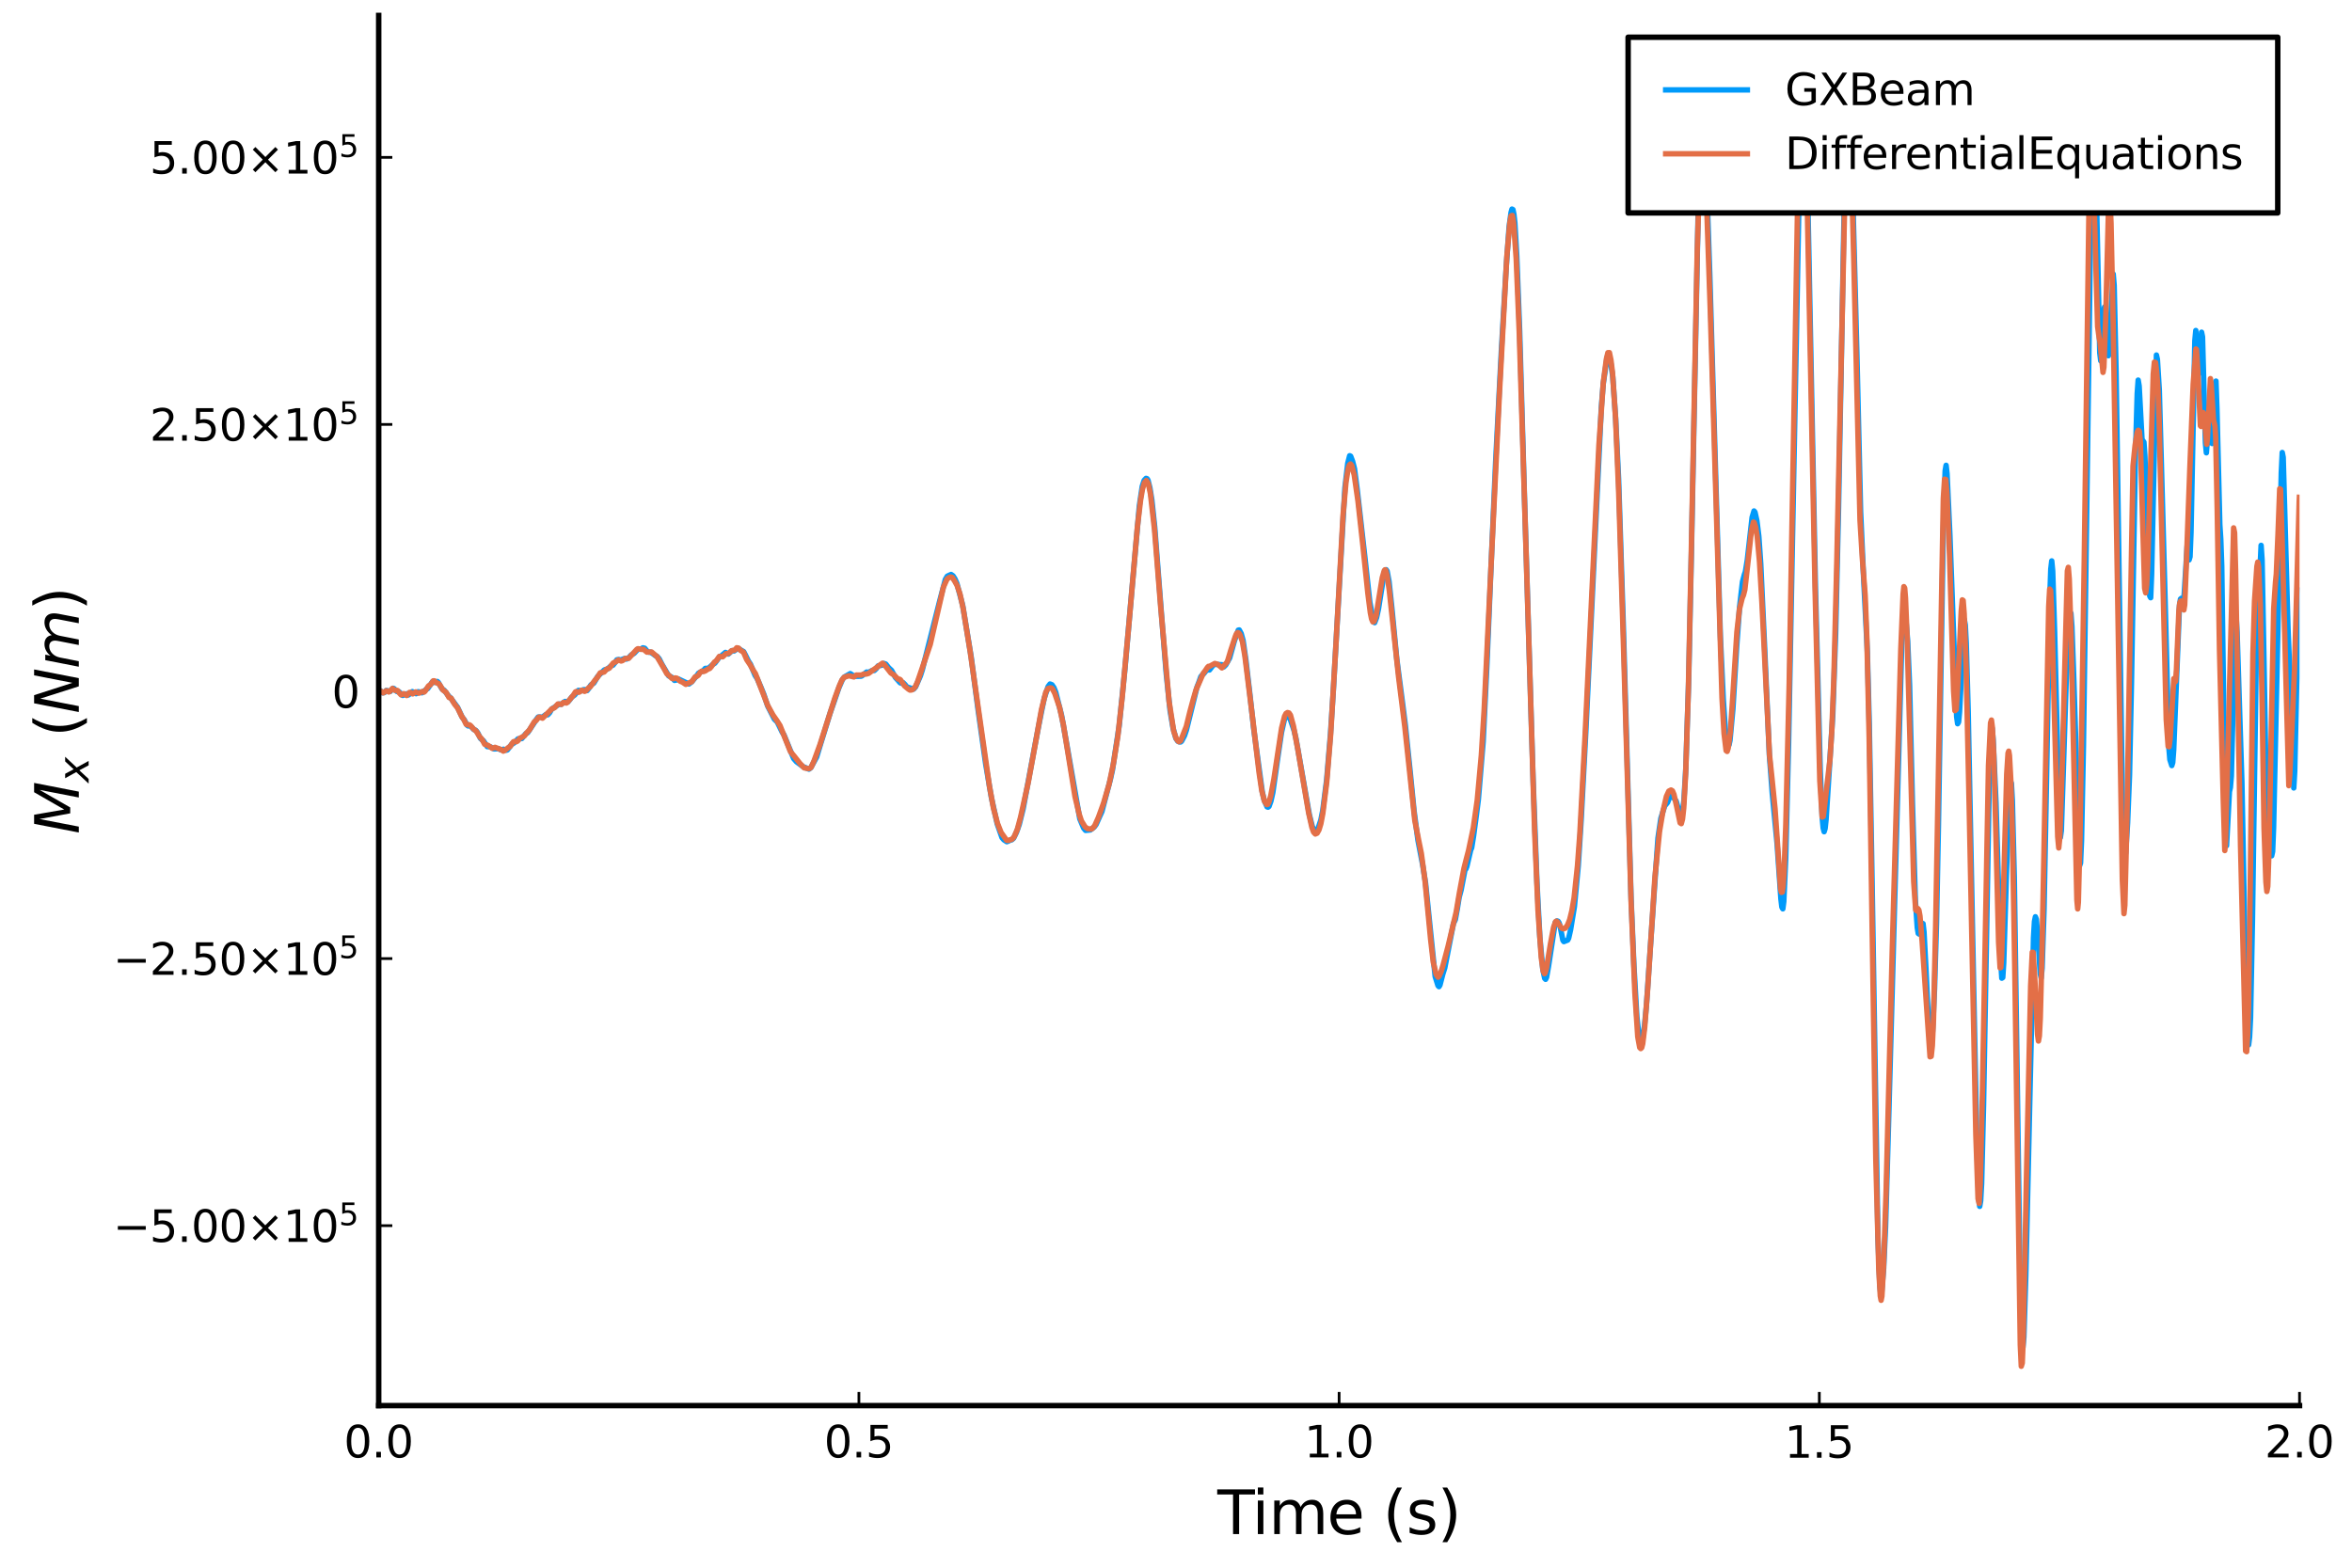 <?xml version="1.0" encoding="utf-8" standalone="no"?>
<!DOCTYPE svg PUBLIC "-//W3C//DTD SVG 1.1//EN"
  "http://www.w3.org/Graphics/SVG/1.1/DTD/svg11.dtd">
<svg height="288pt" version="1.1" viewBox="0 0 432 288" width="432pt" xmlns="http://www.w3.org/2000/svg" xmlns:xlink="http://www.w3.org/1999/xlink">
 <defs>
  <style type="text/css">*{stroke-linecap:butt;stroke-linejoin:round;}</style>
 </defs>
 <g id="figure_1">
  <g id="patch_1">
   <path d="M 0 288 
L 432 288 
L 432 0 
L 0 0 
z
" style="fill:#ffffff;"/>
  </g>
  <g id="axes_1">
   <g id="patch_2">
    <path d="M 69.557 258.225 
L 422.362 258.225 
L 422.362 2.835 
L 69.557 2.835 
z
" style="fill:#ffffff;"/>
   </g>
   <g id="line2d_1">
    <path clip-path="url(#p3fdbda223d)" d="M 69.557 127.035 
L 69.91 126.919 
L 70.263 127.281 
L 70.616 127.219 
L 70.969 126.845 
L 71.674 127.026 
L 72.204 126.437 
L 72.38 126.507 
L 72.909 127.04 
L 73.262 127.064 
L 73.615 127.385 
L 73.968 127.756 
L 74.673 127.454 
L 75.026 127.665 
L 75.379 127.391 
L 75.732 127.06 
L 76.437 127.438 
L 76.79 127.077 
L 77.143 127.134 
L 77.496 127.275 
L 78.378 126.572 
L 78.554 126.508 
L 79.436 125.236 
L 79.789 125.371 
L 80.318 125.195 
L 80.494 125.349 
L 81.2 126.593 
L 81.553 126.779 
L 82.435 127.911 
L 82.788 128.241 
L 83.846 129.679 
L 84.022 129.902 
L 84.904 131.779 
L 85.257 132.207 
L 85.786 133.214 
L 85.963 133.352 
L 86.316 133.355 
L 86.669 133.608 
L 87.021 134.015 
L 87.374 134.158 
L 87.727 134.593 
L 88.256 135.664 
L 88.609 135.955 
L 88.785 136.076 
L 89.491 137.157 
L 90.02 137.187 
L 90.373 137.346 
L 90.726 137.583 
L 91.608 137.548 
L 91.961 137.754 
L 92.313 137.683 
L 92.49 137.639 
L 93.019 137.818 
L 93.195 137.756 
L 94.077 136.607 
L 94.254 136.603 
L 94.783 136.129 
L 95.136 135.74 
L 95.841 135.675 
L 96.547 134.807 
L 96.9 134.62 
L 97.958 133.041 
L 98.487 132.219 
L 98.84 131.736 
L 99.193 131.717 
L 99.546 131.792 
L 100.251 131.283 
L 100.604 131.31 
L 100.957 130.931 
L 101.31 130.284 
L 102.721 129.341 
L 103.074 129.393 
L 103.78 128.864 
L 104.309 128.942 
L 104.662 128.538 
L 105.014 128.052 
L 105.544 127.683 
L 106.249 126.829 
L 106.602 126.887 
L 106.778 126.919 
L 107.131 126.699 
L 107.484 126.688 
L 107.837 126.865 
L 108.19 126.416 
L 108.542 125.815 
L 109.072 125.488 
L 109.424 124.898 
L 109.777 124.276 
L 111.012 123.066 
L 111.541 122.922 
L 112.247 122.32 
L 112.6 122.188 
L 112.952 121.742 
L 113.305 121.211 
L 113.658 121.153 
L 114.011 121.249 
L 114.716 120.973 
L 115.069 121.08 
L 115.422 120.88 
L 115.951 120.319 
L 116.48 120.017 
L 117.186 119.259 
L 117.715 119.26 
L 118.068 119.016 
L 118.421 119.093 
L 118.95 119.737 
L 119.303 119.839 
L 119.479 119.806 
L 120.009 120.154 
L 120.361 120.437 
L 120.714 120.607 
L 121.067 121.02 
L 121.596 122.067 
L 122.831 124.178 
L 123.36 124.384 
L 123.713 124.784 
L 123.889 124.993 
L 124.242 124.925 
L 124.595 124.733 
L 126.535 125.655 
L 127.065 125.245 
L 128.123 123.955 
L 128.299 123.671 
L 129.181 123.205 
L 129.534 122.793 
L 129.887 122.776 
L 130.063 122.832 
L 130.416 122.514 
L 130.945 122.043 
L 131.298 121.838 
L 132.18 120.655 
L 132.533 120.455 
L 133.239 119.859 
L 133.768 120.158 
L 134.474 119.518 
L 134.826 119.589 
L 135.532 119.1 
L 136.59 119.713 
L 136.943 120.394 
L 137.472 121.462 
L 137.825 121.992 
L 138.707 124.111 
L 139.06 124.636 
L 139.766 126.26 
L 140.295 127.559 
L 141 129.692 
L 142.235 132.124 
L 142.764 132.644 
L 143.117 133.367 
L 143.646 134.469 
L 143.999 135.015 
L 145.763 139.336 
L 146.292 139.943 
L 147.174 140.588 
L 147.527 140.863 
L 147.88 140.994 
L 148.586 141.302 
L 148.939 141.018 
L 149.997 139.069 
L 150.703 136.728 
L 152.467 131.015 
L 153.172 128.991 
L 154.054 126.41 
L 154.76 124.78 
L 155.113 124.356 
L 156.171 123.753 
L 156.524 123.982 
L 156.877 124.234 
L 157.759 124.233 
L 158.111 124.225 
L 158.288 124.182 
L 159.17 123.465 
L 159.523 123.515 
L 160.228 123.155 
L 160.581 123.176 
L 160.934 122.844 
L 161.287 122.327 
L 161.992 122.204 
L 162.345 121.88 
L 162.698 121.999 
L 163.227 122.671 
L 163.756 123.163 
L 164.462 124.458 
L 164.991 125.04 
L 165.344 125.441 
L 165.52 125.506 
L 165.873 125.41 
L 166.226 125.76 
L 166.579 126.205 
L 167.814 126.593 
L 168.166 126.194 
L 169.048 124.175 
L 169.401 123.068 
L 172.576 110.487 
L 173.635 106.452 
L 173.988 105.863 
L 174.34 105.687 
L 174.693 105.539 
L 175.046 105.788 
L 175.399 106.343 
L 175.752 107.163 
L 176.81 111.17 
L 178.398 120.807 
L 179.632 130.281 
L 181.044 140.367 
L 182.102 146.563 
L 183.161 151.352 
L 184.043 153.881 
L 184.395 154.29 
L 184.925 154.63 
L 185.277 154.491 
L 185.63 154.297 
L 185.807 154.296 
L 186.159 154.005 
L 186.689 152.935 
L 187.218 151.433 
L 187.923 148.589 
L 190.04 137.225 
L 190.746 133.499 
L 191.275 130.829 
L 191.804 128.269 
L 192.51 126.126 
L 192.863 125.659 
L 193.215 125.801 
L 193.568 126.309 
L 193.921 127.202 
L 194.979 131.406 
L 195.862 136.306 
L 198.331 150.439 
L 199.037 152.129 
L 199.39 152.554 
L 200.272 152.468 
L 200.977 151.937 
L 201.33 151.458 
L 202.036 149.869 
L 202.388 149.101 
L 203.976 143.052 
L 204.329 141.46 
L 205.564 133.336 
L 206.622 122.861 
L 209.268 92.918 
L 209.797 89.357 
L 210.15 88.251 
L 210.503 87.874 
L 210.679 87.94 
L 210.856 88.211 
L 211.208 89.621 
L 211.561 91.821 
L 212.091 96.833 
L 213.325 112.771 
L 214.207 123.754 
L 214.913 130.554 
L 215.442 133.705 
L 215.971 135.629 
L 216.324 136.162 
L 216.677 136.301 
L 216.853 136.307 
L 217.03 136.163 
L 217.559 135.153 
L 217.912 134.107 
L 219.852 126.242 
L 220.205 125.319 
L 220.558 124.308 
L 220.911 123.89 
L 221.087 123.775 
L 221.616 123.109 
L 221.969 123.072 
L 222.145 123.08 
L 222.675 122.393 
L 223.027 122.04 
L 224.439 122.115 
L 224.791 122.508 
L 225.144 122.15 
L 225.85 120.889 
L 226.732 117.716 
L 227.438 115.765 
L 227.614 115.728 
L 227.967 116.374 
L 228.32 117.654 
L 228.849 121.346 
L 229.554 127.397 
L 230.26 133.786 
L 231.848 145.481 
L 232.2 147.013 
L 232.73 148.227 
L 232.906 148.288 
L 233.082 148.143 
L 233.435 147.164 
L 233.788 145.57 
L 234.67 139.359 
L 235.376 134.562 
L 235.905 132.21 
L 236.081 131.828 
L 236.61 131.736 
L 236.963 132.049 
L 237.669 134.14 
L 238.022 135.59 
L 240.491 149.661 
L 241.02 151.788 
L 241.55 152.936 
L 241.726 152.921 
L 241.902 152.753 
L 242.608 150.647 
L 242.961 148.858 
L 243.667 143.309 
L 244.372 134.868 
L 244.901 126.788 
L 247.018 89.684 
L 247.547 85.1 
L 247.9 83.723 
L 248.077 83.805 
L 248.429 84.717 
L 248.782 86.104 
L 249.311 90.17 
L 250.723 102.654 
L 251.605 110.665 
L 252.31 114.268 
L 252.487 114.389 
L 252.839 113.462 
L 253.192 111.846 
L 254.251 105.149 
L 254.427 104.75 
L 254.603 104.661 
L 254.78 104.92 
L 255.133 106.841 
L 255.662 111.816 
L 256.544 121.007 
L 257.602 129.095 
L 258.131 133.28 
L 259.014 141.778 
L 259.719 148.906 
L 260.425 154.285 
L 261.307 158.906 
L 261.836 162.238 
L 263.6 179.399 
L 264.129 181.087 
L 264.306 181.259 
L 264.482 180.977 
L 265.011 178.938 
L 265.364 177.826 
L 266.952 169.689 
L 267.304 168.954 
L 267.657 167.03 
L 268.01 164.832 
L 268.363 163.523 
L 269.068 159.845 
L 269.245 159.641 
L 269.421 159.189 
L 270.127 156.164 
L 270.303 155.773 
L 270.656 153.582 
L 271.185 149.621 
L 271.538 146.832 
L 272.42 136.238 
L 273.126 121.743 
L 273.831 104.85 
L 274.713 84.769 
L 275.772 64.185 
L 276.654 49.008 
L 277.183 41.69 
L 277.536 39.042 
L 277.712 38.412 
L 277.889 38.509 
L 278.065 39.368 
L 278.241 40.951 
L 278.594 47.039 
L 279.123 60.81 
L 280.005 91.383 
L 281.593 143.292 
L 282.299 162.117 
L 282.828 172.165 
L 283.357 177.948 
L 283.71 179.724 
L 283.886 179.912 
L 284.063 179.547 
L 284.415 177.56 
L 285.65 169.495 
L 286.003 169.183 
L 286.179 169.246 
L 286.356 169.523 
L 286.532 170.071 
L 287.061 172.741 
L 287.238 172.981 
L 287.943 172.705 
L 288.12 172.372 
L 288.473 170.825 
L 289.178 166.55 
L 289.884 159.101 
L 290.413 150.727 
L 291.295 134.032 
L 294.118 74.863 
L 294.47 70.527 
L 295.176 65.656 
L 295.352 65.212 
L 295.529 65.491 
L 295.882 66.812 
L 296.234 69.324 
L 296.764 77.071 
L 297.293 87.991 
L 298.175 115.311 
L 299.586 165.058 
L 300.115 177.499 
L 300.644 186.713 
L 300.997 189.888 
L 301.35 191.46 
L 301.526 191.478 
L 301.703 191.018 
L 302.056 188.374 
L 302.408 184.699 
L 303.114 174.216 
L 304.525 153.95 
L 305.054 150.33 
L 305.76 148.065 
L 306.289 147.43 
L 306.819 146.05 
L 306.995 146.037 
L 307.877 147.174 
L 308.583 149.837 
L 308.935 149.228 
L 309.112 148.456 
L 309.288 147.052 
L 309.641 141.145 
L 310.17 124.807 
L 310.699 99.965 
L 311.934 37.468 
L 312.287 27.621 
L 312.64 22.823 
L 312.816 22.36 
L 312.993 23.592 
L 313.345 30.012 
L 314.051 50.702 
L 315.991 117.011 
L 316.521 128.427 
L 316.873 133.641 
L 317.226 136.527 
L 317.403 137.022 
L 317.579 136.841 
L 317.755 136.029 
L 318.285 130.302 
L 318.99 118.702 
L 319.519 111.446 
L 320.049 106.881 
L 320.401 105.539 
L 320.578 105.048 
L 320.931 102.877 
L 321.813 95.049 
L 322.166 93.871 
L 322.342 94.079 
L 322.695 95.66 
L 323.048 98.522 
L 323.4 103.549 
L 324.106 118.726 
L 324.988 138.716 
L 325.517 145.738 
L 326.399 154.958 
L 327.105 165.176 
L 327.281 166.648 
L 327.458 166.962 
L 327.634 165.639 
L 327.987 157.804 
L 328.516 136.624 
L 330.809 16.551 
L 330.986 12.839 
L 331.162 11.722 
L 331.338 13.232 
L 331.691 21.78 
L 332.044 36.637 
L 333.455 108.005 
L 334.337 141.637 
L 334.69 150.232 
L 334.866 152.106 
L 335.043 152.794 
L 335.219 152.228 
L 335.396 150.625 
L 336.631 131.442 
L 337.16 116.472 
L 337.689 93.447 
L 338.747 37.219 
L 339.1 25.061 
L 339.453 20.578 
L 339.629 20.73 
L 339.806 22.296 
L 340.159 30.558 
L 341.041 64.291 
L 341.746 93.97 
L 342.275 105.727 
L 342.981 119.729 
L 343.334 132.87 
L 343.863 162.417 
L 344.921 227.043 
L 345.274 236.244 
L 345.451 237.78 
L 345.627 237.241 
L 345.98 233.026 
L 346.333 225.364 
L 346.862 206.96 
L 349.331 117.222 
L 349.684 113.24 
L 349.861 112.743 
L 350.037 113.503 
L 350.39 117.798 
L 350.743 125.923 
L 351.272 147.733 
L 351.801 165.361 
L 352.154 170.432 
L 352.33 171.478 
L 352.507 171.602 
L 352.86 170.31 
L 353.036 169.597 
L 353.212 169.684 
L 353.389 171.204 
L 353.742 177.884 
L 354.271 189.068 
L 354.447 191.153 
L 354.624 191.794 
L 354.8 191.33 
L 354.976 189.431 
L 355.329 181.592 
L 355.682 169.69 
L 356.035 151.744 
L 356.917 97.835 
L 357.27 86.51 
L 357.446 85.482 
L 357.622 87.024 
L 358.152 98.465 
L 359.386 131.666 
L 359.563 132.957 
L 359.739 132.65 
L 359.916 130.782 
L 360.798 113.821 
L 360.974 114.84 
L 361.15 118.185 
L 361.503 130.679 
L 362.209 166.264 
L 363.091 210.133 
L 363.444 220.307 
L 363.62 221.62 
L 363.796 220.603 
L 363.973 217.408 
L 364.326 203.019 
L 365.384 143.082 
L 365.737 134.326 
L 365.913 133.829 
L 366.09 135.809 
L 366.619 147.589 
L 367.148 165.301 
L 367.501 176.847 
L 367.677 179.701 
L 367.854 179.577 
L 368.03 176.898 
L 368.559 159.641 
L 369.089 145.442 
L 369.265 143.535 
L 369.441 143.897 
L 369.618 147.068 
L 369.971 161.078 
L 370.5 197.642 
L 371.029 234.861 
L 371.382 246.565 
L 371.558 247.575 
L 371.735 245.654 
L 372.087 234.347 
L 372.969 195.602 
L 373.499 172.256 
L 373.675 169.282 
L 373.851 168.42 
L 374.028 168.89 
L 374.381 173.215 
L 374.733 178.878 
L 374.91 179.634 
L 375.086 177.856 
L 375.439 167.065 
L 375.968 139.157 
L 376.497 109.612 
L 376.674 104.547 
L 376.85 103.045 
L 377.027 104.906 
L 377.379 116.059 
L 378.261 151.781 
L 378.438 153.848 
L 378.614 152.607 
L 378.967 141.888 
L 379.496 125.352 
L 380.202 112.996 
L 380.378 112.672 
L 380.555 115.076 
L 380.907 124.841 
L 381.966 159.048 
L 382.142 158.542 
L 382.319 154.447 
L 382.671 137.042 
L 384.259 22.436 
L 384.436 18.449 
L 384.612 19.441 
L 384.965 31.752 
L 385.67 64.818 
L 385.847 66.283 
L 386.023 63.957 
L 386.376 57.039 
L 386.552 56.401 
L 386.729 58.05 
L 387.258 65.353 
L 387.434 64.591 
L 387.787 56.609 
L 388.14 50.341 
L 388.316 52.425 
L 388.669 68.373 
L 389.904 152.398 
L 390.08 156.249 
L 390.257 157.522 
L 390.433 156.699 
L 390.786 151.148 
L 391.139 142.366 
L 391.492 125.497 
L 392.197 84.645 
L 392.55 72.307 
L 392.726 69.831 
L 392.903 70.896 
L 393.432 80.725 
L 393.785 81.226 
L 393.961 83.808 
L 394.843 109.493 
L 395.02 109.806 
L 395.196 105.481 
L 396.078 65.224 
L 396.254 66.013 
L 396.607 71.671 
L 396.96 84.264 
L 397.666 109.99 
L 398.371 137.42 
L 398.548 139.542 
L 398.9 140.644 
L 399.077 140.079 
L 399.253 137.714 
L 400.312 111.248 
L 400.488 110.064 
L 400.665 109.917 
L 400.841 110.738 
L 401.017 110.823 
L 401.194 108.982 
L 401.723 100.288 
L 402.076 102.863 
L 402.252 102.281 
L 402.429 97.816 
L 403.134 62.563 
L 403.311 60.716 
L 403.663 66.399 
L 403.84 68.641 
L 404.016 67.604 
L 404.369 61.028 
L 404.545 61.89 
L 404.898 75.076 
L 405.075 81.344 
L 405.251 83.182 
L 405.427 80.976 
L 405.78 75.059 
L 405.957 76.392 
L 406.309 81.478 
L 406.486 79.967 
L 406.839 70.489 
L 407.015 70.013 
L 407.191 75.069 
L 407.721 96.353 
L 407.897 99.063 
L 408.073 103.996 
L 408.426 129.365 
L 408.779 153.62 
L 408.955 155.364 
L 409.485 145.441 
L 409.661 144.68 
L 409.837 142.562 
L 410.19 128.409 
L 410.543 114.046 
L 410.719 113.149 
L 410.896 116.221 
L 411.778 143.725 
L 412.307 171.638 
L 412.66 187.761 
L 412.836 191.323 
L 413.013 191.951 
L 413.189 190.518 
L 413.365 187.014 
L 413.718 168.97 
L 414.424 119.819 
L 415.306 100.189 
L 415.482 102.831 
L 415.835 121.414 
L 416.364 151.894 
L 416.541 155.581 
L 416.717 156.348 
L 416.894 155.946 
L 417.07 156.249 
L 417.246 157.222 
L 417.423 156.44 
L 417.599 152.004 
L 419.01 86.852 
L 419.187 83.127 
L 419.363 84.017 
L 419.716 96.474 
L 420.245 115.378 
L 420.774 128.593 
L 421.304 144.753 
L 421.48 141.685 
L 422.186 109.838 
L 422.362 107.906 
L 422.362 107.906 
" style="fill:none;stroke:#009afa;"/>
   </g>
   <g id="matplotlib.axis_1">
    <g id="xtick_1">
     <g id="line2d_2">
      <defs>
       <path d="M 0 0 
L 0 -2.5 
" id="mc532328eb7" style="stroke:#000000;stroke-width:0.5;"/>
      </defs>
      <g>
       <use style="stroke:#000000;stroke-width:0.5;" x="69.557" xlink:href="#mc532328eb7" y="258.225"/>
      </g>
     </g>
     <g id="text_1">
      <!-- $0.0$ -->
      <g transform="translate(63.157 267.804)scale(0.08 -0.08)">
       <defs>
        <path d="M 2034 4250 
Q 1547 4250 1301 3770 
Q 1056 3291 1056 2328 
Q 1056 1369 1301 889 
Q 1547 409 2034 409 
Q 2525 409 2770 889 
Q 3016 1369 3016 2328 
Q 3016 3291 2770 3770 
Q 2525 4250 2034 4250 
z
M 2034 4750 
Q 2819 4750 3233 4129 
Q 3647 3509 3647 2328 
Q 3647 1150 3233 529 
Q 2819 -91 2034 -91 
Q 1250 -91 836 529 
Q 422 1150 422 2328 
Q 422 3509 836 4129 
Q 1250 4750 2034 4750 
z
" id="DejaVuSans-30" transform="scale(0.016)"/>
        <path d="M 684 794 
L 1344 794 
L 1344 0 
L 684 0 
L 684 794 
z
" id="DejaVuSans-2e" transform="scale(0.016)"/>
       </defs>
       <use transform="translate(0 0.781)" xlink:href="#DejaVuSans-30"/>
       <use transform="translate(63.623 0.781)" xlink:href="#DejaVuSans-2e"/>
       <use transform="translate(95.41 0.781)" xlink:href="#DejaVuSans-30"/>
      </g>
     </g>
    </g>
    <g id="xtick_2">
     <g id="line2d_3">
      <g>
       <use style="stroke:#000000;stroke-width:0.5;" x="157.759" xlink:href="#mc532328eb7" y="258.225"/>
      </g>
     </g>
     <g id="text_2">
      <!-- $0.5$ -->
      <g transform="translate(151.359 267.804)scale(0.08 -0.08)">
       <defs>
        <path d="M 691 4666 
L 3169 4666 
L 3169 4134 
L 1269 4134 
L 1269 2991 
Q 1406 3038 1543 3061 
Q 1681 3084 1819 3084 
Q 2600 3084 3056 2656 
Q 3513 2228 3513 1497 
Q 3513 744 3044 326 
Q 2575 -91 1722 -91 
Q 1428 -91 1123 -41 
Q 819 9 494 109 
L 494 744 
Q 775 591 1075 516 
Q 1375 441 1709 441 
Q 2250 441 2565 725 
Q 2881 1009 2881 1497 
Q 2881 1984 2565 2268 
Q 2250 2553 1709 2553 
Q 1456 2553 1204 2497 
Q 953 2441 691 2322 
L 691 4666 
z
" id="DejaVuSans-35" transform="scale(0.016)"/>
       </defs>
       <use transform="translate(0 0.781)" xlink:href="#DejaVuSans-30"/>
       <use transform="translate(63.623 0.781)" xlink:href="#DejaVuSans-2e"/>
       <use transform="translate(95.41 0.781)" xlink:href="#DejaVuSans-35"/>
      </g>
     </g>
    </g>
    <g id="xtick_3">
     <g id="line2d_4">
      <g>
       <use style="stroke:#000000;stroke-width:0.5;" x="245.96" xlink:href="#mc532328eb7" y="258.225"/>
      </g>
     </g>
     <g id="text_3">
      <!-- $1.0$ -->
      <g transform="translate(239.56 267.804)scale(0.08 -0.08)">
       <defs>
        <path d="M 794 531 
L 1825 531 
L 1825 4091 
L 703 3866 
L 703 4441 
L 1819 4666 
L 2450 4666 
L 2450 531 
L 3481 531 
L 3481 0 
L 794 0 
L 794 531 
z
" id="DejaVuSans-31" transform="scale(0.016)"/>
       </defs>
       <use transform="translate(0 0.781)" xlink:href="#DejaVuSans-31"/>
       <use transform="translate(63.623 0.781)" xlink:href="#DejaVuSans-2e"/>
       <use transform="translate(95.41 0.781)" xlink:href="#DejaVuSans-30"/>
      </g>
     </g>
    </g>
    <g id="xtick_4">
     <g id="line2d_5">
      <g>
       <use style="stroke:#000000;stroke-width:0.5;" x="334.161" xlink:href="#mc532328eb7" y="258.225"/>
      </g>
     </g>
     <g id="text_4">
      <!-- $1.5$ -->
      <g transform="translate(327.761 267.804)scale(0.08 -0.08)">
       <use transform="translate(0 0.094)" xlink:href="#DejaVuSans-31"/>
       <use transform="translate(63.623 0.094)" xlink:href="#DejaVuSans-2e"/>
       <use transform="translate(95.41 0.094)" xlink:href="#DejaVuSans-35"/>
      </g>
     </g>
    </g>
    <g id="xtick_5">
     <g id="line2d_6">
      <g>
       <use style="stroke:#000000;stroke-width:0.5;" x="422.362" xlink:href="#mc532328eb7" y="258.225"/>
      </g>
     </g>
     <g id="text_5">
      <!-- $2.0$ -->
      <g transform="translate(415.962 267.804)scale(0.08 -0.08)">
       <defs>
        <path d="M 1228 531 
L 3431 531 
L 3431 0 
L 469 0 
L 469 531 
Q 828 903 1448 1529 
Q 2069 2156 2228 2338 
Q 2531 2678 2651 2914 
Q 2772 3150 2772 3378 
Q 2772 3750 2511 3984 
Q 2250 4219 1831 4219 
Q 1534 4219 1204 4116 
Q 875 4013 500 3803 
L 500 4441 
Q 881 4594 1212 4672 
Q 1544 4750 1819 4750 
Q 2544 4750 2975 4387 
Q 3406 4025 3406 3419 
Q 3406 3131 3298 2873 
Q 3191 2616 2906 2266 
Q 2828 2175 2409 1742 
Q 1991 1309 1228 531 
z
" id="DejaVuSans-32" transform="scale(0.016)"/>
       </defs>
       <use transform="translate(0 0.781)" xlink:href="#DejaVuSans-32"/>
       <use transform="translate(63.623 0.781)" xlink:href="#DejaVuSans-2e"/>
       <use transform="translate(95.41 0.781)" xlink:href="#DejaVuSans-30"/>
      </g>
     </g>
    </g>
    <g id="text_6">
     <!-- Time (s) -->
     <g transform="translate(223.598 281.826)scale(0.11 -0.11)">
      <defs>
       <path d="M -19 4666 
L 3928 4666 
L 3928 4134 
L 2272 4134 
L 2272 0 
L 1638 0 
L 1638 4134 
L -19 4134 
L -19 4666 
z
" id="DejaVuSans-54" transform="scale(0.016)"/>
       <path d="M 603 3500 
L 1178 3500 
L 1178 0 
L 603 0 
L 603 3500 
z
M 603 4863 
L 1178 4863 
L 1178 4134 
L 603 4134 
L 603 4863 
z
" id="DejaVuSans-69" transform="scale(0.016)"/>
       <path d="M 3328 2828 
Q 3544 3216 3844 3400 
Q 4144 3584 4550 3584 
Q 5097 3584 5394 3201 
Q 5691 2819 5691 2113 
L 5691 0 
L 5113 0 
L 5113 2094 
Q 5113 2597 4934 2840 
Q 4756 3084 4391 3084 
Q 3944 3084 3684 2787 
Q 3425 2491 3425 1978 
L 3425 0 
L 2847 0 
L 2847 2094 
Q 2847 2600 2669 2842 
Q 2491 3084 2119 3084 
Q 1678 3084 1418 2786 
Q 1159 2488 1159 1978 
L 1159 0 
L 581 0 
L 581 3500 
L 1159 3500 
L 1159 2956 
Q 1356 3278 1631 3431 
Q 1906 3584 2284 3584 
Q 2666 3584 2933 3390 
Q 3200 3197 3328 2828 
z
" id="DejaVuSans-6d" transform="scale(0.016)"/>
       <path d="M 3597 1894 
L 3597 1613 
L 953 1613 
Q 991 1019 1311 708 
Q 1631 397 2203 397 
Q 2534 397 2845 478 
Q 3156 559 3463 722 
L 3463 178 
Q 3153 47 2828 -22 
Q 2503 -91 2169 -91 
Q 1331 -91 842 396 
Q 353 884 353 1716 
Q 353 2575 817 3079 
Q 1281 3584 2069 3584 
Q 2775 3584 3186 3129 
Q 3597 2675 3597 1894 
z
M 3022 2063 
Q 3016 2534 2758 2815 
Q 2500 3097 2075 3097 
Q 1594 3097 1305 2825 
Q 1016 2553 972 2059 
L 3022 2063 
z
" id="DejaVuSans-65" transform="scale(0.016)"/>
       <path id="DejaVuSans-20" transform="scale(0.016)"/>
       <path d="M 1984 4856 
Q 1566 4138 1362 3434 
Q 1159 2731 1159 2009 
Q 1159 1288 1364 580 
Q 1569 -128 1984 -844 
L 1484 -844 
Q 1016 -109 783 600 
Q 550 1309 550 2009 
Q 550 2706 781 3412 
Q 1013 4119 1484 4856 
L 1984 4856 
z
" id="DejaVuSans-28" transform="scale(0.016)"/>
       <path d="M 2834 3397 
L 2834 2853 
Q 2591 2978 2328 3040 
Q 2066 3103 1784 3103 
Q 1356 3103 1142 2972 
Q 928 2841 928 2578 
Q 928 2378 1081 2264 
Q 1234 2150 1697 2047 
L 1894 2003 
Q 2506 1872 2764 1633 
Q 3022 1394 3022 966 
Q 3022 478 2636 193 
Q 2250 -91 1575 -91 
Q 1294 -91 989 -36 
Q 684 19 347 128 
L 347 722 
Q 666 556 975 473 
Q 1284 391 1588 391 
Q 1994 391 2212 530 
Q 2431 669 2431 922 
Q 2431 1156 2273 1281 
Q 2116 1406 1581 1522 
L 1381 1569 
Q 847 1681 609 1914 
Q 372 2147 372 2553 
Q 372 3047 722 3315 
Q 1072 3584 1716 3584 
Q 2034 3584 2315 3537 
Q 2597 3491 2834 3397 
z
" id="DejaVuSans-73" transform="scale(0.016)"/>
       <path d="M 513 4856 
L 1013 4856 
Q 1481 4119 1714 3412 
Q 1947 2706 1947 2009 
Q 1947 1309 1714 600 
Q 1481 -109 1013 -844 
L 513 -844 
Q 928 -128 1133 580 
Q 1338 1288 1338 2009 
Q 1338 2731 1133 3434 
Q 928 4138 513 4856 
z
" id="DejaVuSans-29" transform="scale(0.016)"/>
      </defs>
      <use xlink:href="#DejaVuSans-54"/>
      <use x="57.959" xlink:href="#DejaVuSans-69"/>
      <use x="85.742" xlink:href="#DejaVuSans-6d"/>
      <use x="183.154" xlink:href="#DejaVuSans-65"/>
      <use x="244.678" xlink:href="#DejaVuSans-20"/>
      <use x="276.465" xlink:href="#DejaVuSans-28"/>
      <use x="315.479" xlink:href="#DejaVuSans-73"/>
      <use x="367.578" xlink:href="#DejaVuSans-29"/>
     </g>
    </g>
   </g>
   <g id="matplotlib.axis_2">
    <g id="ytick_1">
     <g id="line2d_7">
      <defs>
       <path d="M 0 0 
L 2.5 0 
" id="m264e2285ec" style="stroke:#000000;stroke-width:0.5;"/>
      </defs>
      <g>
       <use style="stroke:#000000;stroke-width:0.5;" x="69.557" xlink:href="#m264e2285ec" y="225.162"/>
      </g>
     </g>
     <g id="text_7">
      <!-- $-5.00×10^{5}$ -->
      <g transform="translate(20.777 228.202)scale(0.08 -0.08)">
       <defs>
        <path d="M 678 2272 
L 4684 2272 
L 4684 1741 
L 678 1741 
L 678 2272 
z
" id="DejaVuSans-2212" transform="scale(0.016)"/>
        <path d="M 4488 3438 
L 3059 2003 
L 4488 575 
L 4116 197 
L 2681 1631 
L 1247 197 
L 878 575 
L 2303 2003 
L 878 3438 
L 1247 3816 
L 2681 2381 
L 4116 3816 
L 4488 3438 
z
" id="DejaVuSans-d7" transform="scale(0.016)"/>
       </defs>
       <use transform="translate(0 0.684)" xlink:href="#DejaVuSans-2212"/>
       <use transform="translate(83.789 0.684)" xlink:href="#DejaVuSans-35"/>
       <use transform="translate(147.412 0.684)" xlink:href="#DejaVuSans-2e"/>
       <use transform="translate(179.199 0.684)" xlink:href="#DejaVuSans-30"/>
       <use transform="translate(242.822 0.684)" xlink:href="#DejaVuSans-30"/>
       <use transform="translate(306.445 0.684)" xlink:href="#DejaVuSans-d7"/>
       <use transform="translate(390.234 0.684)" xlink:href="#DejaVuSans-31"/>
       <use transform="translate(453.857 0.684)" xlink:href="#DejaVuSans-30"/>
       <use transform="translate(518.438 38.966)scale(0.7)" xlink:href="#DejaVuSans-35"/>
      </g>
     </g>
    </g>
    <g id="ytick_2">
     <g id="line2d_8">
      <g>
       <use style="stroke:#000000;stroke-width:0.5;" x="69.557" xlink:href="#m264e2285ec" y="176.099"/>
      </g>
     </g>
     <g id="text_8">
      <!-- $-2.50×10^{5}$ -->
      <g transform="translate(20.777 179.138)scale(0.08 -0.08)">
       <use transform="translate(0 0.684)" xlink:href="#DejaVuSans-2212"/>
       <use transform="translate(83.789 0.684)" xlink:href="#DejaVuSans-32"/>
       <use transform="translate(147.412 0.684)" xlink:href="#DejaVuSans-2e"/>
       <use transform="translate(179.199 0.684)" xlink:href="#DejaVuSans-35"/>
       <use transform="translate(242.822 0.684)" xlink:href="#DejaVuSans-30"/>
       <use transform="translate(306.445 0.684)" xlink:href="#DejaVuSans-d7"/>
       <use transform="translate(390.234 0.684)" xlink:href="#DejaVuSans-31"/>
       <use transform="translate(453.857 0.684)" xlink:href="#DejaVuSans-30"/>
       <use transform="translate(518.438 38.966)scale(0.7)" xlink:href="#DejaVuSans-35"/>
      </g>
     </g>
    </g>
    <g id="ytick_3">
     <g id="line2d_9">
      <g>
       <use style="stroke:#000000;stroke-width:0.5;" x="69.557" xlink:href="#m264e2285ec" y="127.035"/>
      </g>
     </g>
     <g id="text_9">
      <!-- $0$ -->
      <g transform="translate(60.937 130.074)scale(0.08 -0.08)">
       <use transform="translate(0 0.781)" xlink:href="#DejaVuSans-30"/>
      </g>
     </g>
    </g>
    <g id="ytick_4">
     <g id="line2d_10">
      <g>
       <use style="stroke:#000000;stroke-width:0.5;" x="69.557" xlink:href="#m264e2285ec" y="77.971"/>
      </g>
     </g>
     <g id="text_10">
      <!-- $2.50×10^{5}$ -->
      <g transform="translate(27.497 81.011)scale(0.08 -0.08)">
       <use transform="translate(0 0.684)" xlink:href="#DejaVuSans-32"/>
       <use transform="translate(63.623 0.684)" xlink:href="#DejaVuSans-2e"/>
       <use transform="translate(95.41 0.684)" xlink:href="#DejaVuSans-35"/>
       <use transform="translate(159.033 0.684)" xlink:href="#DejaVuSans-30"/>
       <use transform="translate(222.656 0.684)" xlink:href="#DejaVuSans-d7"/>
       <use transform="translate(306.445 0.684)" xlink:href="#DejaVuSans-31"/>
       <use transform="translate(370.068 0.684)" xlink:href="#DejaVuSans-30"/>
       <use transform="translate(434.648 38.966)scale(0.7)" xlink:href="#DejaVuSans-35"/>
      </g>
     </g>
    </g>
    <g id="ytick_5">
     <g id="line2d_11">
      <g>
       <use style="stroke:#000000;stroke-width:0.5;" x="69.557" xlink:href="#m264e2285ec" y="28.907"/>
      </g>
     </g>
     <g id="text_11">
      <!-- $5.00×10^{5}$ -->
      <g transform="translate(27.497 31.947)scale(0.08 -0.08)">
       <use transform="translate(0 0.684)" xlink:href="#DejaVuSans-35"/>
       <use transform="translate(63.623 0.684)" xlink:href="#DejaVuSans-2e"/>
       <use transform="translate(95.41 0.684)" xlink:href="#DejaVuSans-30"/>
       <use transform="translate(159.033 0.684)" xlink:href="#DejaVuSans-30"/>
       <use transform="translate(222.656 0.684)" xlink:href="#DejaVuSans-d7"/>
       <use transform="translate(306.445 0.684)" xlink:href="#DejaVuSans-31"/>
       <use transform="translate(370.068 0.684)" xlink:href="#DejaVuSans-30"/>
       <use transform="translate(434.648 38.966)scale(0.7)" xlink:href="#DejaVuSans-35"/>
      </g>
     </g>
    </g>
    <g id="text_12">
     <!-- $M_x$ ($Nm$) -->
     <g transform="translate(14.49 153.245)rotate(-90)scale(0.11 -0.11)">
      <defs>
       <path d="M 1081 4666 
L 2028 4666 
L 2572 1522 
L 4378 4666 
L 5350 4666 
L 4441 0 
L 3828 0 
L 4622 4091 
L 2791 897 
L 2175 897 
L 1581 4103 
L 788 0 
L 172 0 
L 1081 4666 
z
" id="DejaVuSans-Oblique-4d" transform="scale(0.016)"/>
       <path d="M 3841 3500 
L 2234 1784 
L 3219 0 
L 2559 0 
L 1819 1388 
L 531 0 
L -166 0 
L 1556 1844 
L 641 3500 
L 1300 3500 
L 1972 2234 
L 3144 3500 
L 3841 3500 
z
" id="DejaVuSans-Oblique-78" transform="scale(0.016)"/>
       <path d="M 1081 4666 
L 1931 4666 
L 3219 666 
L 4000 4666 
L 4616 4666 
L 3706 0 
L 2853 0 
L 1569 4025 
L 788 0 
L 172 0 
L 1081 4666 
z
" id="DejaVuSans-Oblique-4e" transform="scale(0.016)"/>
       <path d="M 5747 2113 
L 5338 0 
L 4763 0 
L 5166 2094 
Q 5191 2228 5203 2325 
Q 5216 2422 5216 2491 
Q 5216 2772 5059 2928 
Q 4903 3084 4622 3084 
Q 4203 3084 3875 2770 
Q 3547 2456 3450 1953 
L 3066 0 
L 2491 0 
L 2900 2094 
Q 2925 2209 2937 2307 
Q 2950 2406 2950 2484 
Q 2950 2769 2794 2926 
Q 2638 3084 2363 3084 
Q 1938 3084 1609 2770 
Q 1281 2456 1184 1953 
L 800 0 
L 225 0 
L 909 3500 
L 1484 3500 
L 1375 2956 
Q 1609 3263 1923 3423 
Q 2238 3584 2597 3584 
Q 2978 3584 3223 3384 
Q 3469 3184 3519 2828 
Q 3781 3197 4126 3390 
Q 4472 3584 4856 3584 
Q 5306 3584 5551 3325 
Q 5797 3066 5797 2591 
Q 5797 2488 5784 2364 
Q 5772 2241 5747 2113 
z
" id="DejaVuSans-Oblique-6d" transform="scale(0.016)"/>
      </defs>
      <use transform="translate(0 0.125)" xlink:href="#DejaVuSans-Oblique-4d"/>
      <use transform="translate(86.279 -16.281)scale(0.7)" xlink:href="#DejaVuSans-Oblique-78"/>
      <use transform="translate(130.439 0.125)" xlink:href="#DejaVuSans-20"/>
      <use transform="translate(162.227 0.125)" xlink:href="#DejaVuSans-28"/>
      <use transform="translate(201.24 0.125)" xlink:href="#DejaVuSans-Oblique-4e"/>
      <use transform="translate(276.045 0.125)" xlink:href="#DejaVuSans-Oblique-6d"/>
      <use transform="translate(373.457 0.125)" xlink:href="#DejaVuSans-29"/>
     </g>
    </g>
   </g>
   <g id="line2d_12">
    <path clip-path="url(#p3fdbda223d)" d="M 69.557 127.035 
L 69.698 126.948 
L 69.829 126.91 
L 70.375 127.299 
L 70.594 127.167 
L 70.883 126.907 
L 71.057 126.909 
L 71.409 127.125 
L 71.529 127.081 
L 72.087 126.473 
L 72.351 126.684 
L 72.557 126.838 
L 72.857 126.822 
L 73.007 126.853 
L 73.339 127.294 
L 73.674 127.658 
L 74.179 127.426 
L 74.699 127.775 
L 75.018 127.406 
L 75.215 127.206 
L 75.422 127.201 
L 75.799 127.476 
L 75.956 127.388 
L 76.355 127.109 
L 76.924 127.354 
L 77.594 127.027 
L 77.865 127.156 
L 78.047 127.021 
L 78.696 126.014 
L 79.088 125.775 
L 79.581 125.074 
L 79.784 125.077 
L 80.237 125.478 
L 80.489 125.534 
L 80.721 125.747 
L 81.363 126.775 
L 81.927 127.175 
L 82.469 128.135 
L 82.859 128.268 
L 83.245 128.958 
L 83.532 129.414 
L 84.059 130.07 
L 84.783 131.569 
L 85.2 132.199 
L 85.619 133.057 
L 85.943 133.172 
L 86.17 133.142 
L 86.406 133.273 
L 86.934 133.888 
L 87.475 134.329 
L 88.157 135.441 
L 88.398 135.65 
L 88.645 136.03 
L 89.023 136.729 
L 89.402 136.854 
L 89.654 136.938 
L 90.411 137.479 
L 90.928 137.289 
L 91.849 137.647 
L 92.083 137.722 
L 92.442 137.989 
L 92.692 137.874 
L 93.44 137.282 
L 93.689 137.149 
L 94.064 136.591 
L 94.314 136.261 
L 94.565 136.204 
L 94.822 136.266 
L 95.084 136.127 
L 95.487 135.629 
L 96.324 135.186 
L 96.76 134.589 
L 97.221 134.134 
L 98.155 132.576 
L 98.468 132.368 
L 98.965 131.751 
L 99.135 131.729 
L 99.644 131.939 
L 101.119 130.48 
L 101.4 130.196 
L 101.843 130.022 
L 102.48 129.325 
L 103.134 129.402 
L 103.482 129.048 
L 103.782 129.074 
L 104.006 129.153 
L 104.173 129.076 
L 104.988 128.112 
L 105.34 127.669 
L 105.695 127.109 
L 105.875 127.036 
L 106.237 127.183 
L 106.42 127.146 
L 106.79 126.826 
L 106.979 126.803 
L 107.369 127.01 
L 107.574 126.924 
L 108.193 126.284 
L 108.402 126.185 
L 108.851 125.557 
L 109.305 124.942 
L 109.763 124.391 
L 110.242 123.619 
L 110.961 123.455 
L 111.44 122.913 
L 111.919 122.747 
L 112.638 121.793 
L 113.117 121.57 
L 113.596 121.236 
L 114.091 121.434 
L 114.345 121.353 
L 114.853 120.967 
L 115.455 120.952 
L 116.982 119.279 
L 117.185 119.176 
L 117.795 119.292 
L 118.201 119.284 
L 118.817 119.8 
L 119.684 119.779 
L 120.383 120.383 
L 120.622 120.548 
L 121.909 122.718 
L 122.487 123.774 
L 123.071 124.26 
L 123.377 124.606 
L 123.682 124.695 
L 123.996 124.538 
L 124.31 124.589 
L 124.96 125.168 
L 125.285 125.28 
L 125.964 125.725 
L 127.058 125.238 
L 127.678 124.356 
L 127.969 124.266 
L 128.281 124.043 
L 128.592 123.525 
L 128.903 123.292 
L 129.215 123.367 
L 129.526 123.259 
L 130.08 122.891 
L 130.359 122.803 
L 130.638 122.493 
L 131.232 121.615 
L 131.529 121.441 
L 132.13 120.592 
L 132.739 120.658 
L 133.361 120.08 
L 133.672 120.073 
L 133.983 119.928 
L 134.311 119.579 
L 134.968 119.414 
L 135.322 118.999 
L 135.676 119.077 
L 135.971 119.44 
L 136.562 119.809 
L 137.155 121.192 
L 137.793 122.141 
L 138.43 123.274 
L 138.749 123.74 
L 140.992 129.569 
L 141.964 131.34 
L 142.613 132.27 
L 143.261 133.281 
L 145.179 138.072 
L 145.924 138.978 
L 146.941 140.269 
L 147.707 141.063 
L 148.473 141.206 
L 148.728 141.168 
L 148.99 140.956 
L 149.514 139.782 
L 150.61 136.779 
L 153.334 128.262 
L 154.188 125.935 
L 154.616 124.964 
L 155.043 124.419 
L 155.924 124.138 
L 156.836 124.361 
L 157.292 124.011 
L 158.205 124.02 
L 158.661 123.823 
L 159.117 123.832 
L 159.524 123.714 
L 162.085 121.836 
L 162.393 122.055 
L 163.625 123.629 
L 164.199 124.003 
L 164.478 124.282 
L 164.927 124.742 
L 165.236 124.778 
L 165.391 124.894 
L 166.132 125.996 
L 166.832 126.582 
L 167.147 126.779 
L 167.462 126.75 
L 167.783 126.546 
L 168.136 126.122 
L 168.511 125.296 
L 170.861 118.39 
L 173.283 107.856 
L 173.954 106.365 
L 174.434 106.045 
L 174.681 106.001 
L 174.929 106.104 
L 175.357 106.773 
L 175.803 107.584 
L 176.323 109.124 
L 176.911 111.788 
L 178.192 119.678 
L 181.736 144.46 
L 182.463 148.429 
L 183.194 151.221 
L 183.868 152.925 
L 184.89 154.371 
L 185.218 154.405 
L 185.906 154.162 
L 186.267 153.742 
L 186.86 152.356 
L 187.463 150.083 
L 188.863 143.744 
L 190.072 137.126 
L 191.281 130.386 
L 192.087 127.158 
L 192.49 126.482 
L 192.893 126.365 
L 193.095 126.379 
L 193.296 126.522 
L 193.737 127.382 
L 194.613 129.956 
L 195.311 133.118 
L 195.913 136.835 
L 197.452 146.348 
L 198.224 149.597 
L 198.631 150.816 
L 199.286 151.886 
L 199.724 152.228 
L 200.394 152.316 
L 200.619 152.232 
L 201.068 151.689 
L 201.746 150.174 
L 202.703 147.518 
L 203.717 144.058 
L 204.514 140.24 
L 205.312 135.269 
L 206.132 127.98 
L 207.243 115.848 
L 208.92 96.693 
L 209.497 91.847 
L 209.838 89.873 
L 210.203 88.657 
L 210.567 88.259 
L 210.932 88.9 
L 211.305 90.695 
L 212.05 97.271 
L 213.171 111.325 
L 214.726 128.834 
L 215.574 134.299 
L 216.051 135.718 
L 216.373 136.149 
L 216.535 136.27 
L 216.857 136.082 
L 217.894 133.45 
L 218.561 130.723 
L 219.194 128.379 
L 219.67 126.754 
L 221.009 123.691 
L 221.387 123.19 
L 221.776 122.603 
L 221.97 122.412 
L 222.123 122.432 
L 223.137 121.887 
L 223.684 122.048 
L 224.429 122.7 
L 225.431 121.583 
L 226.062 119.468 
L 226.903 116.902 
L 227.114 116.403 
L 227.327 116.194 
L 227.539 116.277 
L 227.752 116.583 
L 228.199 117.868 
L 228.646 120.459 
L 230.027 131.57 
L 231.251 141.89 
L 231.743 145.197 
L 232.236 147.174 
L 232.659 147.821 
L 232.836 147.786 
L 233.023 147.482 
L 233.398 146.224 
L 233.981 143.119 
L 235.395 133.756 
L 235.937 131.598 
L 236.208 131.072 
L 236.479 130.903 
L 236.75 130.974 
L 237.021 131.369 
L 237.564 133.341 
L 238.38 137.685 
L 240.352 149.286 
L 240.956 151.991 
L 241.271 152.873 
L 241.592 153.213 
L 241.919 153.07 
L 242.259 152.463 
L 242.607 151.318 
L 242.966 149.435 
L 243.69 143.643 
L 244.414 134.864 
L 245.346 118.943 
L 246.684 94.631 
L 247.225 88.564 
L 247.625 86.052 
L 247.839 85.427 
L 248.055 85.237 
L 248.282 85.507 
L 248.736 87.252 
L 249.418 92.004 
L 250.329 100.248 
L 251.239 109.001 
L 251.694 112.567 
L 251.922 113.706 
L 252.149 114.241 
L 252.377 114.184 
L 252.764 113.075 
L 253.242 110.068 
L 253.881 106.13 
L 254.258 104.811 
L 254.386 104.673 
L 254.513 104.748 
L 254.769 105.666 
L 255.188 108.544 
L 255.816 114.433 
L 256.881 124.362 
L 258.03 133.544 
L 259.858 150.716 
L 260.526 154.137 
L 261.06 156.774 
L 261.734 161.791 
L 262.76 172.5 
L 263.248 176.741 
L 263.769 178.994 
L 264.13 179.518 
L 264.313 179.35 
L 264.679 178.541 
L 265.045 177.348 
L 265.96 173.895 
L 267.463 167.544 
L 268.061 163.978 
L 268.89 159.525 
L 269.307 157.879 
L 269.735 156.242 
L 270.61 152.068 
L 271.329 146.977 
L 272.08 138.744 
L 272.592 130.547 
L 273.722 106.956 
L 275.4 72.369 
L 276.768 47.108 
L 277.307 40.962 
L 277.543 39.65 
L 277.778 39.582 
L 278.014 40.942 
L 278.485 47.512 
L 279.038 60.893 
L 279.96 90.311 
L 281.86 152.438 
L 282.48 167.146 
L 283.08 175.892 
L 283.436 178.41 
L 283.683 178.885 
L 283.808 178.75 
L 284.06 177.818 
L 284.783 173.364 
L 285.353 170.347 
L 285.72 169.307 
L 285.854 169.22 
L 285.999 169.3 
L 286.793 170.494 
L 287.125 170.634 
L 287.499 170.517 
L 287.898 169.964 
L 288.302 168.965 
L 288.706 167.323 
L 289.116 164.94 
L 289.738 159.081 
L 290.171 153.245 
L 291.13 135.288 
L 293.673 81.859 
L 294.485 70.265 
L 295.046 65.98 
L 295.326 64.794 
L 295.607 64.781 
L 295.888 66.138 
L 296.169 68.433 
L 296.736 76.78 
L 297.309 90.46 
L 298.169 117.92 
L 299.587 165.649 
L 300.278 182.317 
L 300.813 190.471 
L 301.175 192.448 
L 301.358 192.637 
L 301.541 192.461 
L 301.724 191.743 
L 302.091 188.702 
L 302.64 181.607 
L 303.966 161.152 
L 304.81 152.735 
L 305.414 149.19 
L 306.071 146.306 
L 306.517 145.336 
L 306.927 145.132 
L 307.19 145.291 
L 307.462 145.945 
L 307.947 148.091 
L 308.589 151.161 
L 308.811 151.314 
L 309.035 150.464 
L 309.259 148.432 
L 309.61 142.105 
L 310.108 126.639 
L 310.645 101.376 
L 311.736 46.047 
L 312.158 32.449 
L 312.373 28.672 
L 312.589 26.917 
L 312.807 27.113 
L 313.025 29.075 
L 313.461 37.481 
L 314.114 56.389 
L 316.284 128.169 
L 316.663 134.739 
L 317.042 137.899 
L 317.232 138.046 
L 317.422 137.458 
L 317.802 134.59 
L 318.194 129.081 
L 319.019 116.128 
L 319.492 111.913 
L 319.985 109.917 
L 320.232 109.318 
L 320.479 108.343 
L 320.973 103.974 
L 321.688 97.459 
L 322.062 95.903 
L 322.2 95.987 
L 322.475 96.871 
L 322.751 98.54 
L 323.173 103.17 
L 323.614 110.658 
L 325.008 138.68 
L 325.484 143.189 
L 326.028 148.578 
L 326.434 154.361 
L 327.047 163.315 
L 327.204 163.942 
L 327.361 163.882 
L 327.519 162.741 
L 327.676 160.539 
L 328.006 151.498 
L 328.63 125.503 
L 329.648 67.684 
L 330.356 26.926 
L 330.739 12.739 
L 330.936 10.063 
L 331.136 10.879 
L 331.537 20.113 
L 331.976 39.165 
L 333.368 107.782 
L 334.252 143.463 
L 334.682 150.1 
L 334.896 149.998 
L 335.772 142.514 
L 336.123 139.464 
L 336.453 134.242 
L 336.834 124.51 
L 337.346 104.368 
L 339.053 26.86 
L 339.374 22.632 
L 339.539 22.437 
L 339.704 23.866 
L 340.04 30.93 
L 340.49 47.724 
L 341.634 95.581 
L 342.052 102.449 
L 342.578 109.34 
L 342.894 117.245 
L 343.315 135.583 
L 343.845 169.402 
L 344.54 213.204 
L 345.08 233.256 
L 345.359 238.096 
L 345.508 238.88 
L 345.657 238.132 
L 345.959 232.713 
L 346.426 218.912 
L 347.574 173.864 
L 349.125 119.315 
L 349.549 109.131 
L 349.69 107.77 
L 349.84 108.019 
L 349.989 109.859 
L 350.292 117.178 
L 350.775 134.877 
L 351.495 161.953 
L 351.862 167.164 
L 352.058 167.337 
L 352.253 166.908 
L 352.449 167.182 
L 352.647 168.273 
L 353.044 172.962 
L 354.497 194.143 
L 354.709 194.059 
L 354.92 192.092 
L 355.132 187.348 
L 355.527 170.225 
L 356.938 91.57 
L 357.164 88.022 
L 357.391 88.088 
L 357.617 90.832 
L 358.088 102.419 
L 358.821 126.885 
L 359.065 130.557 
L 359.31 130.354 
L 359.554 126.54 
L 360.226 112.237 
L 360.421 110.203 
L 360.58 110.32 
L 360.768 112.724 
L 361.143 123.126 
L 361.71 149.325 
L 362.907 208.384 
L 363.313 220.217 
L 363.516 221.079 
L 363.72 217.54 
L 364.126 200.129 
L 365.232 140.652 
L 365.609 132.807 
L 365.776 132.283 
L 365.948 133.64 
L 366.205 138.741 
L 366.544 151.308 
L 367.091 173.156 
L 367.363 177.806 
L 367.5 177.733 
L 367.647 175.576 
L 367.962 164.779 
L 368.579 142.225 
L 368.825 138.347 
L 368.955 137.998 
L 369.086 138.798 
L 369.347 143.62 
L 369.635 153.573 
L 370.053 177.397 
L 371.071 247.025 
L 371.254 250.997 
L 371.437 250.396 
L 371.621 245.789 
L 372.166 218.222 
L 372.978 181.057 
L 373.274 174.935 
L 373.425 174.97 
L 373.746 179.936 
L 374.242 190.052 
L 374.41 191.245 
L 374.578 190.308 
L 374.746 187.051 
L 375.083 173.955 
L 376.291 111.473 
L 376.469 108.221 
L 376.648 108.489 
L 376.827 112.229 
L 377.946 153.686 
L 378.14 155.776 
L 378.335 153.82 
L 378.731 142.05 
L 379.72 104.891 
L 379.894 104.227 
L 380.068 106.364 
L 380.377 116.023 
L 381.469 165.356 
L 381.618 166.973 
L 381.737 165.784 
L 382.038 153.875 
L 382.825 102.734 
L 383.771 32.064 
L 384.087 23.909 
L 384.245 25.235 
L 384.561 35.059 
L 385.279 59.973 
L 385.56 62.083 
L 385.701 62.674 
L 385.983 65.528 
L 386.266 68.41 
L 386.429 67.465 
L 386.756 58.635 
L 387.247 39.62 
L 387.41 36.975 
L 387.574 37.435 
L 387.738 40.965 
L 388.134 59.505 
L 389.818 161.617 
L 390.116 167.848 
L 390.277 166.306 
L 390.622 152.403 
L 391.776 85.617 
L 392.163 81.777 
L 392.55 79.386 
L 392.745 79.04 
L 392.939 79.249 
L 393.134 81.241 
L 393.522 95.071 
L 393.911 108.068 
L 394.106 108.907 
L 394.3 107.389 
L 394.495 103.297 
L 395.496 68.733 
L 395.705 66.52 
L 395.914 66.592 
L 396.123 68.305 
L 396.343 71.191 
L 396.563 76.763 
L 397.881 132.206 
L 398.229 137.115 
L 398.403 137.191 
L 398.578 135.854 
L 399.275 124.664 
L 399.449 125.333 
L 399.6 125.152 
L 399.75 123.065 
L 400.203 112.187 
L 400.355 110.782 
L 400.508 110.42 
L 400.66 110.429 
L 400.813 110.795 
L 401.118 112.054 
L 401.271 111.131 
L 401.576 103.531 
L 402.223 85.874 
L 402.83 70.569 
L 403.331 64.115 
L 403.44 64.234 
L 403.666 67.866 
L 404.155 78.215 
L 404.283 78.344 
L 404.668 75.79 
L 404.796 76.001 
L 405.32 81.629 
L 405.454 80.427 
L 405.996 69.559 
L 406.134 70.505 
L 406.55 77.125 
L 406.828 78.243 
L 406.967 80.401 
L 407.244 93.506 
L 407.661 119.289 
L 408.354 146.916 
L 408.634 156.253 
L 408.782 154.438 
L 410.257 96.978 
L 410.436 97.873 
L 410.614 104.571 
L 411.525 155.375 
L 412.46 193.07 
L 412.65 193.204 
L 412.84 190.127 
L 412.994 185.002 
L 413.347 159.792 
L 413.8 120.154 
L 414.097 110.42 
L 414.531 104.052 
L 414.687 103.264 
L 414.844 104.106 
L 415.159 111.131 
L 415.499 129.593 
L 415.843 152.12 
L 416.188 162.027 
L 416.36 163.774 
L 416.532 162.828 
L 416.709 157.583 
L 417.621 111.804 
L 417.953 106.886 
L 418.097 105.476 
L 418.408 98.142 
L 418.72 89.795 
L 418.876 89.889 
L 419.213 100.766 
L 420.396 144.336 
L 420.569 142.335 
L 421.089 130.971 
L 421.435 123.07 
L 422.302 92.103 
L 422.362 90.861 
L 422.362 90.861 
" style="fill:none;stroke:#e36f47;"/>
   </g>
   <g id="patch_3">
    <path d="M 69.557 258.225 
L 69.557 2.835 
" style="fill:none;stroke:#000000;stroke-linecap:square;stroke-linejoin:miter;"/>
   </g>
   <g id="patch_4">
    <path d="M 69.557 258.225 
L 422.362 258.225 
" style="fill:none;stroke:#000000;stroke-linecap:square;stroke-linejoin:miter;"/>
   </g>
   <g id="legend_1">
    <g id="patch_5">
     <path d="M 299.042 39.12 
L 418.362 39.12 
L 418.362 6.835 
L 299.042 6.835 
z
" style="fill:#ffffff;stroke:#000000;stroke-linejoin:miter;"/>
    </g>
    <g id="line2d_13">
     <path d="M 305.442 16.513 
L 321.442 16.513 
" style="fill:none;stroke:#009afa;stroke-linejoin:miter;"/>
    </g>
    <g id="line2d_14"/>
    <g id="text_13">
     <!-- GXBeam -->
     <g transform="translate(327.842 19.313)scale(0.08 -0.08)">
      <defs>
       <path d="M 3809 666 
L 3809 1919 
L 2778 1919 
L 2778 2438 
L 4434 2438 
L 4434 434 
Q 4069 175 3628 42 
Q 3188 -91 2688 -91 
Q 1594 -91 976 548 
Q 359 1188 359 2328 
Q 359 3472 976 4111 
Q 1594 4750 2688 4750 
Q 3144 4750 3555 4637 
Q 3966 4525 4313 4306 
L 4313 3634 
Q 3963 3931 3569 4081 
Q 3175 4231 2741 4231 
Q 1884 4231 1454 3753 
Q 1025 3275 1025 2328 
Q 1025 1384 1454 906 
Q 1884 428 2741 428 
Q 3075 428 3337 486 
Q 3600 544 3809 666 
z
" id="DejaVuSans-47" transform="scale(0.016)"/>
       <path d="M 403 4666 
L 1081 4666 
L 2241 2931 
L 3406 4666 
L 4084 4666 
L 2584 2425 
L 4184 0 
L 3506 0 
L 2194 1984 
L 872 0 
L 191 0 
L 1856 2491 
L 403 4666 
z
" id="DejaVuSans-58" transform="scale(0.016)"/>
       <path d="M 1259 2228 
L 1259 519 
L 2272 519 
Q 2781 519 3026 730 
Q 3272 941 3272 1375 
Q 3272 1813 3026 2020 
Q 2781 2228 2272 2228 
L 1259 2228 
z
M 1259 4147 
L 1259 2741 
L 2194 2741 
Q 2656 2741 2882 2914 
Q 3109 3088 3109 3444 
Q 3109 3797 2882 3972 
Q 2656 4147 2194 4147 
L 1259 4147 
z
M 628 4666 
L 2241 4666 
Q 2963 4666 3353 4366 
Q 3744 4066 3744 3513 
Q 3744 3084 3544 2831 
Q 3344 2578 2956 2516 
Q 3422 2416 3680 2098 
Q 3938 1781 3938 1306 
Q 3938 681 3513 340 
Q 3088 0 2303 0 
L 628 0 
L 628 4666 
z
" id="DejaVuSans-42" transform="scale(0.016)"/>
       <path d="M 2194 1759 
Q 1497 1759 1228 1600 
Q 959 1441 959 1056 
Q 959 750 1161 570 
Q 1363 391 1709 391 
Q 2188 391 2477 730 
Q 2766 1069 2766 1631 
L 2766 1759 
L 2194 1759 
z
M 3341 1997 
L 3341 0 
L 2766 0 
L 2766 531 
Q 2569 213 2275 61 
Q 1981 -91 1556 -91 
Q 1019 -91 701 211 
Q 384 513 384 1019 
Q 384 1609 779 1909 
Q 1175 2209 1959 2209 
L 2766 2209 
L 2766 2266 
Q 2766 2663 2505 2880 
Q 2244 3097 1772 3097 
Q 1472 3097 1187 3025 
Q 903 2953 641 2809 
L 641 3341 
Q 956 3463 1253 3523 
Q 1550 3584 1831 3584 
Q 2591 3584 2966 3190 
Q 3341 2797 3341 1997 
z
" id="DejaVuSans-61" transform="scale(0.016)"/>
      </defs>
      <use xlink:href="#DejaVuSans-47"/>
      <use x="77.49" xlink:href="#DejaVuSans-58"/>
      <use x="145.996" xlink:href="#DejaVuSans-42"/>
      <use x="214.6" xlink:href="#DejaVuSans-65"/>
      <use x="276.123" xlink:href="#DejaVuSans-61"/>
      <use x="337.402" xlink:href="#DejaVuSans-6d"/>
     </g>
    </g>
    <g id="line2d_15">
     <path d="M 305.442 28.256 
L 321.442 28.256 
" style="fill:none;stroke:#e36f47;stroke-linejoin:miter;"/>
    </g>
    <g id="line2d_16"/>
    <g id="text_14">
     <!-- DifferentialEquations -->
     <g transform="translate(327.842 31.056)scale(0.08 -0.08)">
      <defs>
       <path d="M 1259 4147 
L 1259 519 
L 2022 519 
Q 2988 519 3436 956 
Q 3884 1394 3884 2338 
Q 3884 3275 3436 3711 
Q 2988 4147 2022 4147 
L 1259 4147 
z
M 628 4666 
L 1925 4666 
Q 3281 4666 3915 4102 
Q 4550 3538 4550 2338 
Q 4550 1131 3912 565 
Q 3275 0 1925 0 
L 628 0 
L 628 4666 
z
" id="DejaVuSans-44" transform="scale(0.016)"/>
       <path d="M 2375 4863 
L 2375 4384 
L 1825 4384 
Q 1516 4384 1395 4259 
Q 1275 4134 1275 3809 
L 1275 3500 
L 2222 3500 
L 2222 3053 
L 1275 3053 
L 1275 0 
L 697 0 
L 697 3053 
L 147 3053 
L 147 3500 
L 697 3500 
L 697 3744 
Q 697 4328 969 4595 
Q 1241 4863 1831 4863 
L 2375 4863 
z
" id="DejaVuSans-66" transform="scale(0.016)"/>
       <path d="M 2631 2963 
Q 2534 3019 2420 3045 
Q 2306 3072 2169 3072 
Q 1681 3072 1420 2755 
Q 1159 2438 1159 1844 
L 1159 0 
L 581 0 
L 581 3500 
L 1159 3500 
L 1159 2956 
Q 1341 3275 1631 3429 
Q 1922 3584 2338 3584 
Q 2397 3584 2469 3576 
Q 2541 3569 2628 3553 
L 2631 2963 
z
" id="DejaVuSans-72" transform="scale(0.016)"/>
       <path d="M 3513 2113 
L 3513 0 
L 2938 0 
L 2938 2094 
Q 2938 2591 2744 2837 
Q 2550 3084 2163 3084 
Q 1697 3084 1428 2787 
Q 1159 2491 1159 1978 
L 1159 0 
L 581 0 
L 581 3500 
L 1159 3500 
L 1159 2956 
Q 1366 3272 1645 3428 
Q 1925 3584 2291 3584 
Q 2894 3584 3203 3211 
Q 3513 2838 3513 2113 
z
" id="DejaVuSans-6e" transform="scale(0.016)"/>
       <path d="M 1172 4494 
L 1172 3500 
L 2356 3500 
L 2356 3053 
L 1172 3053 
L 1172 1153 
Q 1172 725 1289 603 
Q 1406 481 1766 481 
L 2356 481 
L 2356 0 
L 1766 0 
Q 1100 0 847 248 
Q 594 497 594 1153 
L 594 3053 
L 172 3053 
L 172 3500 
L 594 3500 
L 594 4494 
L 1172 4494 
z
" id="DejaVuSans-74" transform="scale(0.016)"/>
       <path d="M 603 4863 
L 1178 4863 
L 1178 0 
L 603 0 
L 603 4863 
z
" id="DejaVuSans-6c" transform="scale(0.016)"/>
       <path d="M 628 4666 
L 3578 4666 
L 3578 4134 
L 1259 4134 
L 1259 2753 
L 3481 2753 
L 3481 2222 
L 1259 2222 
L 1259 531 
L 3634 531 
L 3634 0 
L 628 0 
L 628 4666 
z
" id="DejaVuSans-45" transform="scale(0.016)"/>
       <path d="M 947 1747 
Q 947 1113 1208 752 
Q 1469 391 1925 391 
Q 2381 391 2643 752 
Q 2906 1113 2906 1747 
Q 2906 2381 2643 2742 
Q 2381 3103 1925 3103 
Q 1469 3103 1208 2742 
Q 947 2381 947 1747 
z
M 2906 525 
Q 2725 213 2448 61 
Q 2172 -91 1784 -91 
Q 1150 -91 751 415 
Q 353 922 353 1747 
Q 353 2572 751 3078 
Q 1150 3584 1784 3584 
Q 2172 3584 2448 3432 
Q 2725 3281 2906 2969 
L 2906 3500 
L 3481 3500 
L 3481 -1331 
L 2906 -1331 
L 2906 525 
z
" id="DejaVuSans-71" transform="scale(0.016)"/>
       <path d="M 544 1381 
L 544 3500 
L 1119 3500 
L 1119 1403 
Q 1119 906 1312 657 
Q 1506 409 1894 409 
Q 2359 409 2629 706 
Q 2900 1003 2900 1516 
L 2900 3500 
L 3475 3500 
L 3475 0 
L 2900 0 
L 2900 538 
Q 2691 219 2414 64 
Q 2138 -91 1772 -91 
Q 1169 -91 856 284 
Q 544 659 544 1381 
z
M 1991 3584 
L 1991 3584 
z
" id="DejaVuSans-75" transform="scale(0.016)"/>
       <path d="M 1959 3097 
Q 1497 3097 1228 2736 
Q 959 2375 959 1747 
Q 959 1119 1226 758 
Q 1494 397 1959 397 
Q 2419 397 2687 759 
Q 2956 1122 2956 1747 
Q 2956 2369 2687 2733 
Q 2419 3097 1959 3097 
z
M 1959 3584 
Q 2709 3584 3137 3096 
Q 3566 2609 3566 1747 
Q 3566 888 3137 398 
Q 2709 -91 1959 -91 
Q 1206 -91 779 398 
Q 353 888 353 1747 
Q 353 2609 779 3096 
Q 1206 3584 1959 3584 
z
" id="DejaVuSans-6f" transform="scale(0.016)"/>
      </defs>
      <use xlink:href="#DejaVuSans-44"/>
      <use x="77.002" xlink:href="#DejaVuSans-69"/>
      <use x="104.785" xlink:href="#DejaVuSans-66"/>
      <use x="139.99" xlink:href="#DejaVuSans-66"/>
      <use x="175.195" xlink:href="#DejaVuSans-65"/>
      <use x="236.719" xlink:href="#DejaVuSans-72"/>
      <use x="275.582" xlink:href="#DejaVuSans-65"/>
      <use x="337.105" xlink:href="#DejaVuSans-6e"/>
      <use x="400.484" xlink:href="#DejaVuSans-74"/>
      <use x="439.693" xlink:href="#DejaVuSans-69"/>
      <use x="467.477" xlink:href="#DejaVuSans-61"/>
      <use x="528.756" xlink:href="#DejaVuSans-6c"/>
      <use x="556.539" xlink:href="#DejaVuSans-45"/>
      <use x="619.723" xlink:href="#DejaVuSans-71"/>
      <use x="683.199" xlink:href="#DejaVuSans-75"/>
      <use x="746.578" xlink:href="#DejaVuSans-61"/>
      <use x="807.857" xlink:href="#DejaVuSans-74"/>
      <use x="847.066" xlink:href="#DejaVuSans-69"/>
      <use x="874.85" xlink:href="#DejaVuSans-6f"/>
      <use x="936.031" xlink:href="#DejaVuSans-6e"/>
      <use x="999.41" xlink:href="#DejaVuSans-73"/>
     </g>
    </g>
   </g>
  </g>
 </g>
 <defs>
  <clipPath id="p3fdbda223d">
   <rect height="255.391" width="352.805" x="69.557" y="2.835"/>
  </clipPath>
 </defs>
</svg>
